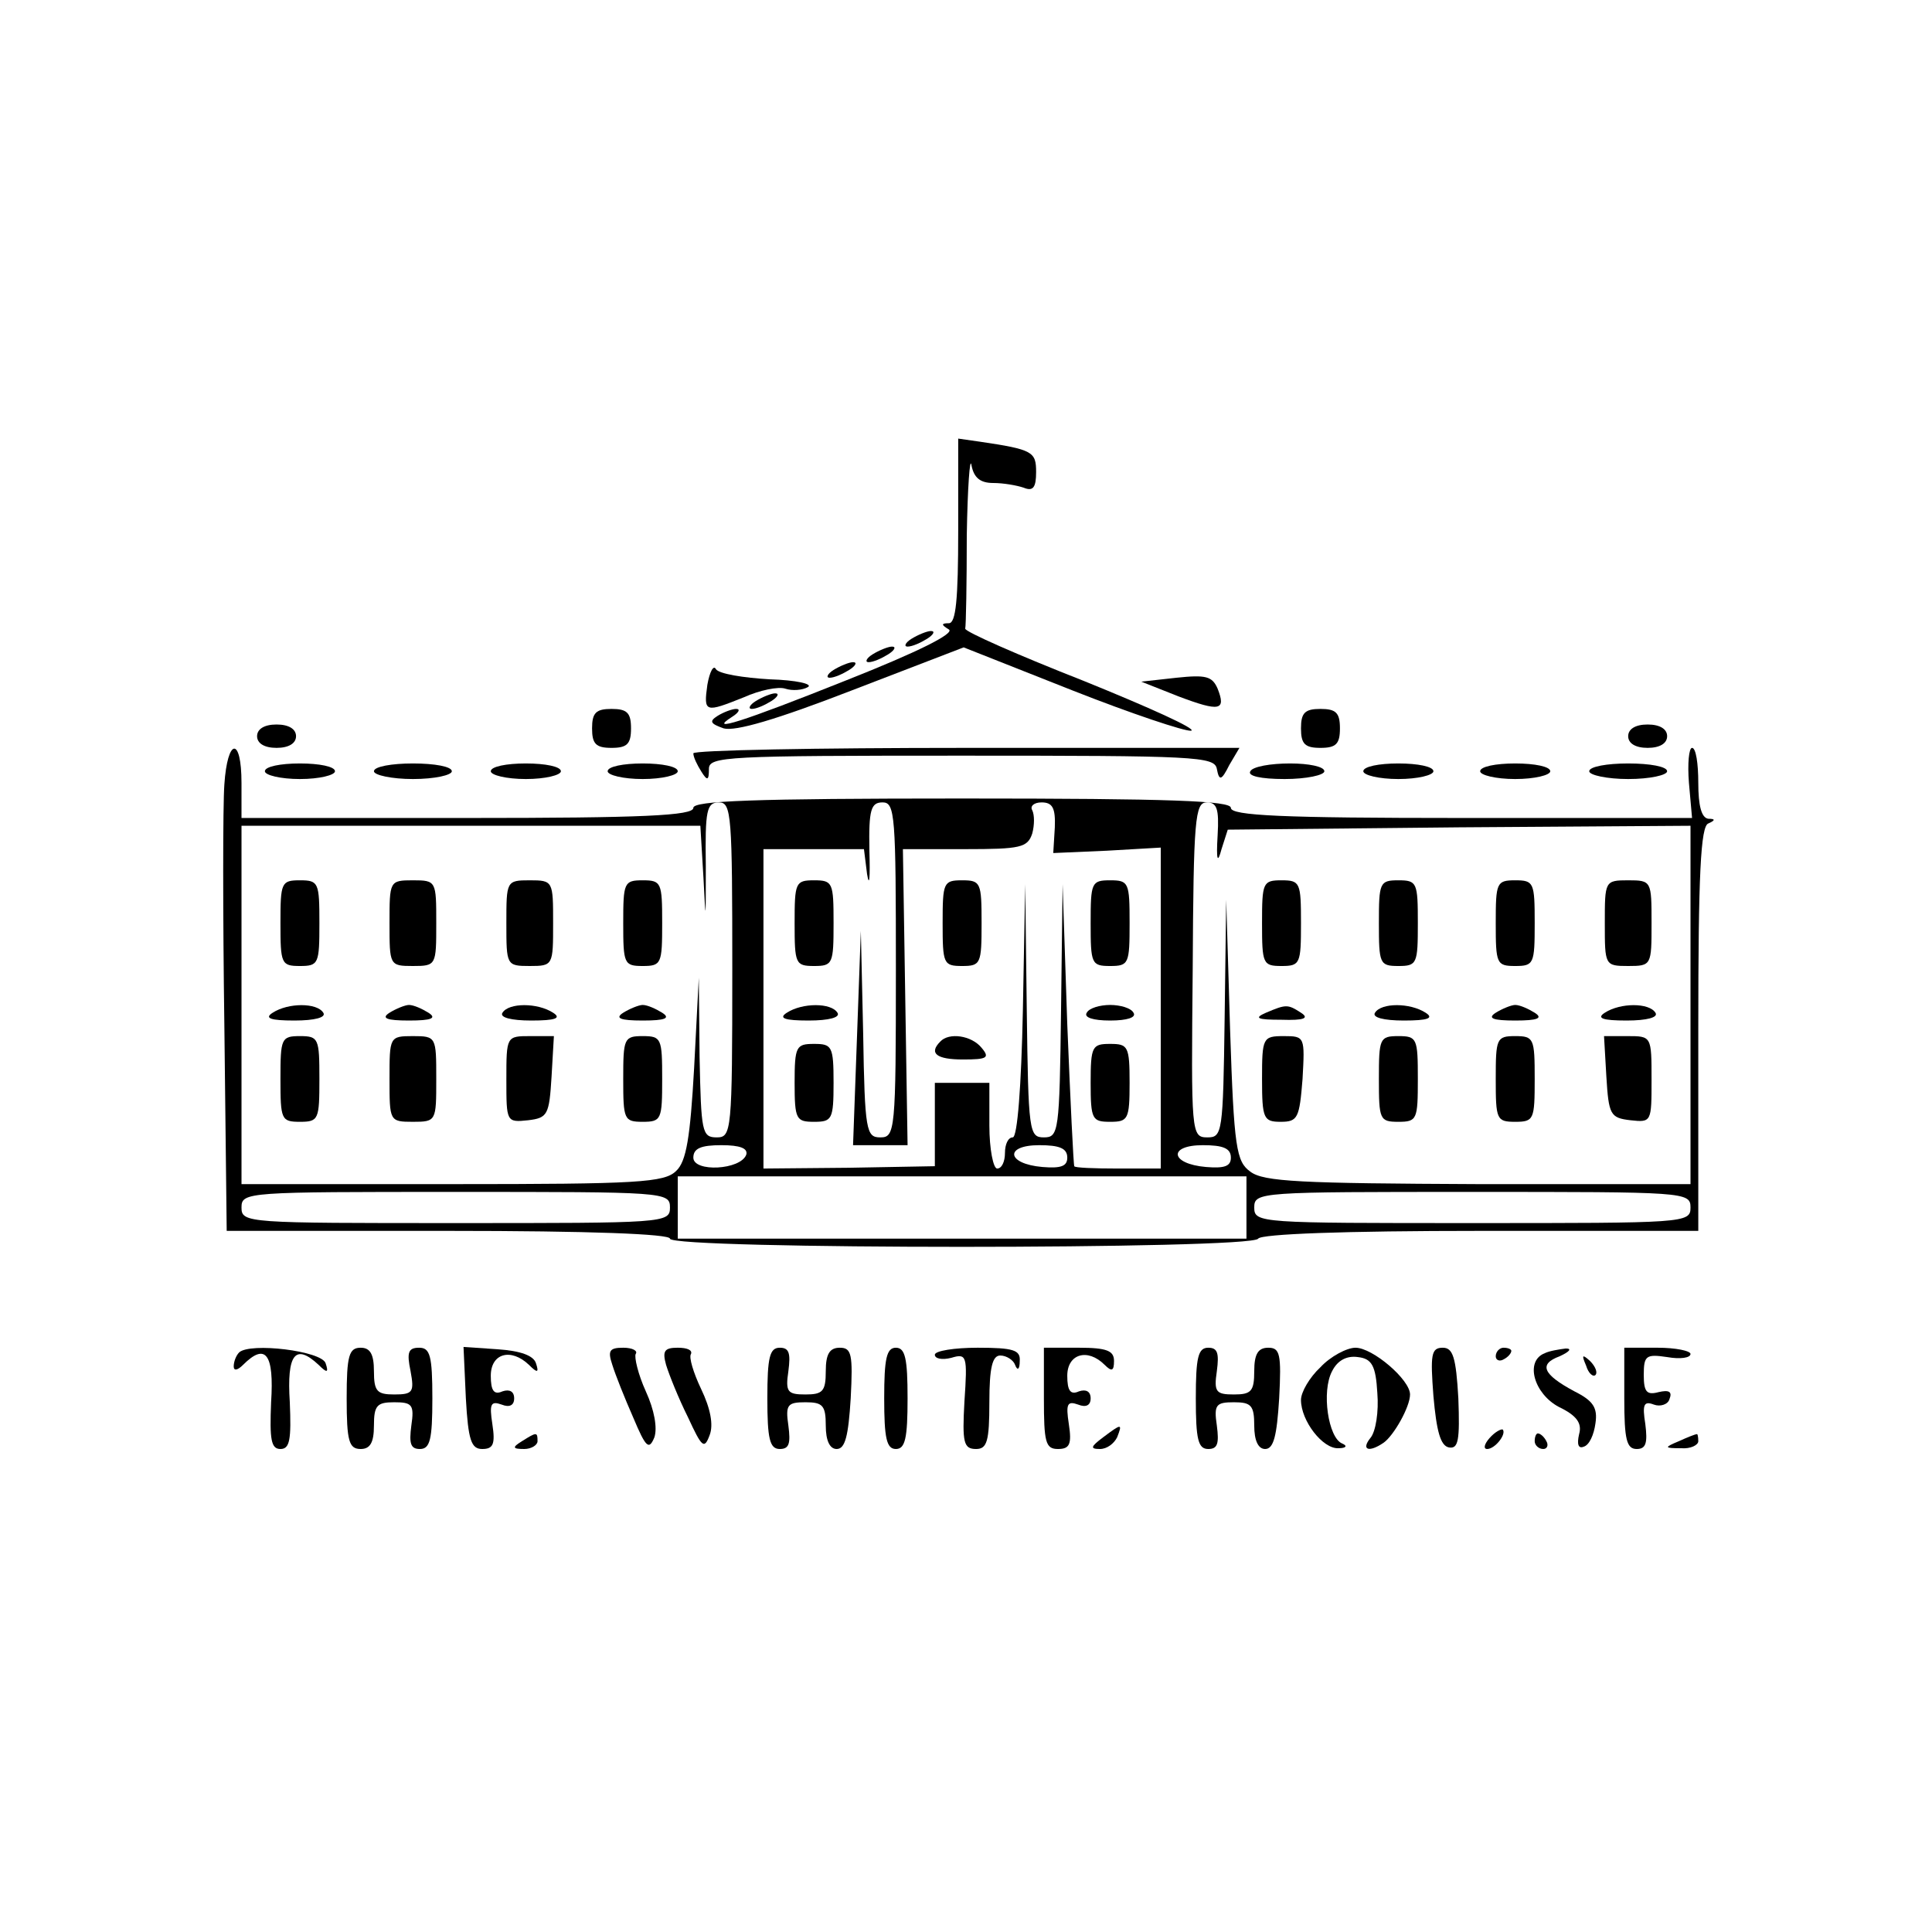 <?xml version="1.0" standalone="no"?>
<!DOCTYPE svg PUBLIC "-//W3C//DTD SVG 20010904//EN"
 "http://www.w3.org/TR/2001/REC-SVG-20010904/DTD/svg10.dtd">
<svg version="1.0" xmlns="http://www.w3.org/2000/svg"
 width="248pt" height="248pt" viewBox="0 0 248 248"
 preserveAspectRatio="xMidYMid meet">
<g transform="translate(0,248) scale(0.1,-0.1)"
fill="#000000" stroke="none">
<path d="M1230 1799 c0 -89 -3 -119 -12 -119 -10 0 -10 -2 0 -8 8 -5 -40 -29
-131 -65 -135 -54 -180 -68 -147 -47 8 5 11 10 5 10 -5 0 -16 -4 -24 -9 -11
-7 -9 -10 8 -16 15 -4 67 11 165 49 l143 55 139 -55 c76 -30 145 -53 153 -52
8 2 -54 30 -138 64 -84 33 -152 63 -152 67 1 4 2 58 2 120 1 61 4 102 6 90 3
-16 11 -23 28 -23 13 0 30 -3 39 -6 12 -5 16 0 16 20 0 26 -4 29 -72 39 l-28
4 0 -118z"/>
<path d="M1170 1660 c-8 -5 -10 -10 -5 -10 6 0 17 5 25 10 8 5 11 10 5 10 -5
0 -17 -5 -25 -10z"/>
<path d="M1120 1640 c-8 -5 -10 -10 -5 -10 6 0 17 5 25 10 8 5 11 10 5 10 -5
0 -17 -5 -25 -10z"/>
<path d="M908 1601 c-5 -36 -3 -36 47 -16 20 9 44 14 53 11 9 -3 22 -2 29 2 7
4 -15 9 -49 10 -34 2 -65 7 -69 13 -3 6 -8 -3 -11 -20z"/>
<path d="M1070 1620 c-8 -5 -10 -10 -5 -10 6 0 17 5 25 10 8 5 11 10 5 10 -5
0 -17 -5 -25 -10z"/>
<path d="M1510 1610 l-45 -5 48 -19 c53 -20 61 -18 50 10 -7 16 -15 18 -53 14z"/>
<path d="M970 1580 c-8 -5 -10 -10 -5 -10 6 0 17 5 25 10 8 5 11 10 5 10 -5 0
-17 -5 -25 -10z"/>
<path d="M760 1545 c0 -20 5 -25 25 -25 20 0 25 5 25 25 0 20 -5 25 -25 25
-20 0 -25 -5 -25 -25z"/>
<path d="M1670 1545 c0 -20 5 -25 25 -25 20 0 25 5 25 25 0 20 -5 25 -25 25
-20 0 -25 -5 -25 -25z"/>
<path d="M330 1535 c0 -9 9 -15 25 -15 16 0 25 6 25 15 0 9 -9 15 -25 15 -16
0 -25 -6 -25 -15z"/>
<path d="M2090 1535 c0 -9 9 -15 25 -15 16 0 25 6 25 15 0 9 -9 15 -25 15 -16
0 -25 -6 -25 -15z"/>
<path d="M288 1473 c-2 -27 -2 -166 0 -310 l3 -263 284 0 c183 0 285 -4 285
-10 0 -14 747 -14 755 0 4 6 110 10 286 10 l279 0 0 259 c0 198 3 261 13 264
9 4 9 6 0 6 -9 1 -13 17 -13 46 0 25 -3 45 -8 45 -4 0 -6 -20 -4 -45 l4 -45
-296 0 c-230 0 -296 3 -296 13 0 9 -76 12 -345 12 -269 0 -345 -3 -345 -12 0
-10 -65 -13 -290 -13 l-290 0 0 45 c0 60 -18 58 -22 -2z m652 -238 c0 -208 -1
-215 -20 -215 -19 0 -20 7 -22 103 l-1 102 -6 -116 c-5 -89 -10 -120 -23 -132
-15 -15 -49 -17 -287 -17 l-271 0 0 230 0 230 295 0 294 0 4 -67 c3 -59 3 -57
3 15 -1 72 1 82 17 82 16 0 17 -17 17 -215z m210 0 c0 -207 -1 -215 -20 -215
-18 0 -20 8 -22 133 l-3 132 -5 -138 -5 -137 35 0 35 0 -3 190 -3 190 80 0
c71 0 80 2 86 20 3 11 3 24 0 30 -3 5 2 10 12 10 14 0 18 -7 17 -32 l-2 -33
69 3 69 4 0 -206 0 -206 -55 0 c-30 0 -56 1 -56 3 -1 1 -5 83 -9 182 l-6 180
-2 -162 c-2 -156 -3 -163 -22 -163 -19 0 -20 7 -22 163 l-2 162 -3 -162 c-2
-97 -7 -163 -13 -163 -6 0 -10 -9 -10 -20 0 -11 -4 -20 -10 -20 -5 0 -10 25
-10 55 l0 55 -35 0 -35 0 0 -54 0 -53 -110 -2 -110 -1 0 205 0 205 64 0 65 0
4 -32 c3 -18 4 -5 3 30 -1 53 2 62 17 62 16 0 17 -17 17 -215z m413 173 c-2
-33 0 -37 5 -18 l8 25 297 3 297 2 0 -230 0 -230 -272 0 c-228 1 -276 3 -293
16 -18 13 -21 30 -26 182 l-5 167 -2 -152 c-2 -147 -3 -153 -22 -153 -21 0
-21 5 -19 215 1 194 3 215 18 215 13 0 16 -8 14 -42z m-605 -410 c-7 -20 -68
-23 -68 -4 0 12 10 16 36 16 24 0 34 -4 32 -12z m412 -4 c0 -11 -8 -14 -32
-12 -46 4 -49 28 -4 28 26 0 36 -4 36 -16z m210 0 c0 -11 -8 -14 -32 -12 -46
4 -49 28 -4 28 26 0 36 -4 36 -16z m20 -64 l0 -40 -365 0 -365 0 0 40 0 40
365 0 365 0 0 -40z m-740 0 c0 -20 -7 -20 -275 -20 -268 0 -275 0 -275 20 0
20 7 20 275 20 268 0 275 0 275 -20z m1310 0 c0 -20 -7 -20 -280 -20 -273 0
-280 0 -280 20 0 20 7 20 280 20 273 0 280 0 280 -20z"/>
<path d="M360 1295 c0 -52 1 -55 25 -55 24 0 25 3 25 55 0 52 -1 55 -25 55
-24 0 -25 -3 -25 -55z"/>
<path d="M500 1295 c0 -54 0 -55 30 -55 30 0 30 1 30 55 0 54 0 55 -30 55 -30
0 -30 -1 -30 -55z"/>
<path d="M650 1295 c0 -54 0 -55 30 -55 30 0 30 1 30 55 0 54 0 55 -30 55 -30
0 -30 -1 -30 -55z"/>
<path d="M800 1295 c0 -52 1 -55 25 -55 24 0 25 3 25 55 0 52 -1 55 -25 55
-24 0 -25 -3 -25 -55z"/>
<path d="M350 1180 c-11 -7 -3 -10 28 -10 26 0 41 4 37 10 -8 13 -45 13 -65 0z"/>
<path d="M500 1180 c-11 -7 -4 -10 25 -10 29 0 36 3 25 10 -8 5 -19 10 -25 10
-5 0 -17 -5 -25 -10z"/>
<path d="M645 1180 c-4 -6 11 -10 37 -10 31 0 39 3 28 10 -20 13 -57 13 -65 0z"/>
<path d="M800 1180 c-11 -7 -4 -10 25 -10 29 0 36 3 25 10 -8 5 -19 10 -25 10
-5 0 -17 -5 -25 -10z"/>
<path d="M360 1095 c0 -52 1 -55 25 -55 24 0 25 3 25 55 0 52 -1 55 -25 55
-24 0 -25 -3 -25 -55z"/>
<path d="M500 1095 c0 -54 0 -55 30 -55 30 0 30 1 30 55 0 54 0 55 -30 55 -30
0 -30 -1 -30 -55z"/>
<path d="M650 1094 c0 -54 0 -55 28 -52 25 3 27 7 30 56 l3 52 -30 0 c-31 0
-31 0 -31 -56z"/>
<path d="M800 1095 c0 -52 1 -55 25 -55 24 0 25 3 25 55 0 52 -1 55 -25 55
-24 0 -25 -3 -25 -55z"/>
<path d="M1020 1295 c0 -52 1 -55 25 -55 24 0 25 3 25 55 0 52 -1 55 -25 55
-24 0 -25 -3 -25 -55z"/>
<path d="M1210 1295 c0 -52 1 -55 25 -55 24 0 25 3 25 55 0 52 -1 55 -25 55
-24 0 -25 -3 -25 -55z"/>
<path d="M1400 1295 c0 -52 1 -55 25 -55 24 0 25 3 25 55 0 52 -1 55 -25 55
-24 0 -25 -3 -25 -55z"/>
<path d="M1010 1180 c-11 -7 -3 -10 28 -10 26 0 41 4 37 10 -8 13 -45 13 -65
0z"/>
<path d="M1395 1180 c-4 -6 8 -10 30 -10 22 0 34 4 30 10 -3 6 -17 10 -30 10
-13 0 -27 -4 -30 -10z"/>
<path d="M1207 1143 c-15 -15 -5 -23 29 -23 31 0 35 2 24 15 -13 16 -42 20
-53 8z"/>
<path d="M1020 1090 c0 -47 2 -50 25 -50 23 0 25 3 25 50 0 47 -2 50 -25 50
-23 0 -25 -3 -25 -50z"/>
<path d="M1400 1090 c0 -47 2 -50 25 -50 23 0 25 3 25 50 0 47 -2 50 -25 50
-23 0 -25 -3 -25 -50z"/>
<path d="M1620 1295 c0 -52 1 -55 25 -55 24 0 25 3 25 55 0 52 -1 55 -25 55
-24 0 -25 -3 -25 -55z"/>
<path d="M1770 1295 c0 -52 1 -55 25 -55 24 0 25 3 25 55 0 52 -1 55 -25 55
-24 0 -25 -3 -25 -55z"/>
<path d="M1920 1295 c0 -52 1 -55 25 -55 24 0 25 3 25 55 0 52 -1 55 -25 55
-24 0 -25 -3 -25 -55z"/>
<path d="M2060 1295 c0 -54 0 -55 30 -55 30 0 30 1 30 55 0 54 0 55 -30 55
-30 0 -30 -1 -30 -55z"/>
<path d="M1625 1180 c-16 -7 -11 -9 20 -9 29 -1 36 2 25 9 -17 11 -19 11 -45
0z"/>
<path d="M1765 1180 c-4 -6 11 -10 37 -10 31 0 39 3 28 10 -20 13 -57 13 -65
0z"/>
<path d="M1920 1180 c-11 -7 -4 -10 25 -10 29 0 36 3 25 10 -8 5 -19 10 -25
10 -5 0 -17 -5 -25 -10z"/>
<path d="M2060 1180 c-11 -7 -3 -10 28 -10 26 0 41 4 37 10 -8 13 -45 13 -65
0z"/>
<path d="M1620 1095 c0 -51 2 -55 24 -55 22 0 24 5 28 55 3 54 3 55 -24 55
-27 0 -28 -2 -28 -55z"/>
<path d="M1770 1095 c0 -52 1 -55 25 -55 24 0 25 3 25 55 0 52 -1 55 -25 55
-24 0 -25 -3 -25 -55z"/>
<path d="M1920 1095 c0 -52 1 -55 25 -55 24 0 25 3 25 55 0 52 -1 55 -25 55
-24 0 -25 -3 -25 -55z"/>
<path d="M2062 1098 c3 -49 5 -53 31 -56 27 -3 27 -2 27 52 0 56 0 56 -31 56
l-30 0 3 -52z"/>
<path d="M890 1513 c0 -5 5 -15 10 -23 8 -13 10 -12 10 3 0 16 22 17 324 17
301 0 325 -1 328 -17 3 -16 6 -15 16 5 l13 22 -351 0 c-192 0 -350 -3 -350 -7z"/>
<path d="M340 1490 c0 -5 20 -10 45 -10 25 0 45 5 45 10 0 6 -20 10 -45 10
-25 0 -45 -4 -45 -10z"/>
<path d="M480 1490 c0 -5 23 -10 50 -10 28 0 50 5 50 10 0 6 -22 10 -50 10
-27 0 -50 -4 -50 -10z"/>
<path d="M630 1490 c0 -5 20 -10 45 -10 25 0 45 5 45 10 0 6 -20 10 -45 10
-25 0 -45 -4 -45 -10z"/>
<path d="M780 1490 c0 -5 20 -10 45 -10 25 0 45 5 45 10 0 6 -20 10 -45 10
-25 0 -45 -4 -45 -10z"/>
<path d="M1605 1490 c-4 -6 13 -10 44 -10 28 0 51 5 51 10 0 6 -20 10 -44 10
-25 0 -48 -4 -51 -10z"/>
<path d="M1750 1490 c0 -5 20 -10 45 -10 25 0 45 5 45 10 0 6 -20 10 -45 10
-25 0 -45 -4 -45 -10z"/>
<path d="M1900 1490 c0 -5 20 -10 45 -10 25 0 45 5 45 10 0 6 -20 10 -45 10
-25 0 -45 -4 -45 -10z"/>
<path d="M2040 1490 c0 -5 23 -10 50 -10 28 0 50 5 50 10 0 6 -22 10 -50 10
-27 0 -50 -4 -50 -10z"/>
<path d="M307 744 c-4 -4 -7 -12 -7 -18 0 -6 5 -5 12 2 29 29 40 14 36 -48 -2
-48 0 -60 12 -60 12 0 14 12 12 60 -4 62 7 76 37 48 11 -11 13 -10 9 2 -5 16
-97 27 -111 14z"/>
<path d="M445 685 c0 -55 3 -65 18 -65 12 0 17 8 17 30 0 26 4 30 26 30 23 0
26 -3 22 -30 -3 -23 -1 -30 11 -30 13 0 16 12 16 65 0 55 -3 65 -17 65 -14 0
-16 -6 -11 -30 5 -27 3 -30 -21 -30 -22 0 -26 4 -26 30 0 22 -5 30 -17 30 -15
0 -18 -10 -18 -65z"/>
<path d="M598 685 c3 -54 7 -65 21 -65 14 0 17 6 13 32 -4 26 -2 30 12 25 10
-4 16 -1 16 8 0 9 -6 12 -15 9 -11 -5 -15 1 -15 20 0 29 26 36 49 14 11 -11
13 -10 9 2 -3 10 -20 16 -49 18 l-44 3 3 -66z"/>
<path d="M786 728 c4 -13 16 -43 27 -68 16 -38 20 -42 27 -25 4 12 0 35 -11
59 -10 22 -15 44 -13 48 3 4 -4 8 -16 8 -18 0 -20 -4 -14 -22z"/>
<path d="M855 728 c4 -13 16 -43 28 -67 18 -39 21 -42 28 -23 5 13 1 34 -11
59 -10 21 -16 41 -13 45 2 5 -5 8 -17 8 -17 0 -20 -4 -15 -22z"/>
<path d="M985 685 c0 -52 3 -65 16 -65 12 0 14 7 11 30 -4 27 -1 30 22 30 22
0 26 -4 26 -30 0 -19 5 -30 14 -30 11 0 15 17 18 65 3 57 1 65 -14 65 -13 0
-18 -8 -18 -30 0 -26 -4 -30 -26 -30 -23 0 -26 3 -22 30 3 23 1 30 -11 30 -13
0 -16 -12 -16 -65z"/>
<path d="M1135 685 c0 -51 3 -65 15 -65 12 0 15 14 15 65 0 51 -3 65 -15 65
-12 0 -15 -14 -15 -65z"/>
<path d="M1200 741 c0 -5 9 -7 21 -4 20 6 21 3 17 -56 -3 -53 -1 -61 15 -61
14 0 17 10 17 60 0 45 4 60 14 60 8 0 17 -6 19 -12 3 -8 6 -6 6 5 1 14 -8 17
-54 17 -30 0 -55 -4 -55 -9z"/>
<path d="M1340 685 c0 -56 2 -65 18 -65 15 0 18 6 14 32 -4 26 -2 30 12 25 10
-4 16 -1 16 8 0 9 -6 12 -15 9 -11 -5 -15 1 -15 20 0 28 26 36 48 14 9 -9 12
-8 12 5 0 13 -9 17 -45 17 l-45 0 0 -65z"/>
<path d="M1535 685 c0 -53 3 -65 16 -65 12 0 14 7 11 30 -4 27 -1 30 22 30 22
0 26 -4 26 -30 0 -19 5 -30 14 -30 11 0 15 17 18 65 3 57 1 65 -14 65 -13 0
-18 -8 -18 -30 0 -26 -4 -30 -26 -30 -23 0 -26 3 -22 30 3 23 1 30 -11 30 -13
0 -16 -12 -16 -65z"/>
<path d="M1695 725 c-14 -13 -25 -32 -25 -42 0 -27 28 -63 48 -62 10 0 12 3 5
6 -18 7 -27 67 -13 93 7 14 19 20 33 18 18 -2 23 -11 25 -46 2 -24 -2 -50 -9
-58 -12 -15 -2 -19 17 -6 13 9 34 46 34 62 0 19 -48 60 -70 60 -11 0 -32 -11
-45 -25z"/>
<path d="M1840 688 c4 -45 9 -64 20 -66 12 -2 14 9 12 63 -3 53 -7 65 -20 65
-15 0 -16 -9 -12 -62z"/>
<path d="M1920 739 c0 -5 5 -7 10 -4 6 3 10 8 10 11 0 2 -4 4 -10 4 -5 0 -10
-5 -10 -11z"/>
<path d="M1983 743 c-26 -10 -14 -52 18 -69 23 -11 30 -21 26 -35 -3 -13 -1
-19 6 -16 7 2 13 15 15 30 3 20 -3 29 -27 41 -41 22 -46 35 -19 45 13 6 16 10
8 10 -8 -1 -21 -3 -27 -6z"/>
<path d="M2085 685 c0 -53 3 -65 16 -65 12 0 14 8 11 32 -4 25 -2 30 11 25 8
-3 18 0 20 7 4 10 -1 12 -14 9 -15 -4 -19 0 -19 22 0 25 3 27 30 23 17 -3 30
-1 30 4 0 4 -19 8 -42 8 l-43 0 0 -65z"/>
<path d="M2036 727 c3 -10 9 -15 12 -12 3 3 0 11 -7 18 -10 9 -11 8 -5 -6z"/>
<path d="M1416 635 c-16 -12 -17 -15 -4 -15 9 0 18 7 22 15 7 18 6 18 -18 0z"/>
<path d="M1912 634 c-7 -8 -8 -14 -3 -14 10 0 25 19 20 25 -2 1 -10 -3 -17
-11z"/>
<path d="M670 630 c-13 -8 -12 -10 3 -10 9 0 17 5 17 10 0 12 -1 12 -20 0z"/>
<path d="M1970 630 c0 -5 5 -10 11 -10 5 0 7 5 4 10 -3 6 -8 10 -11 10 -2 0
-4 -4 -4 -10z"/>
<path d="M2155 630 c-19 -8 -19 -9 3 -9 12 -1 22 4 22 9 0 6 -1 10 -2 9 -2 0
-12 -4 -23 -9z"/>
</g>
</svg>
